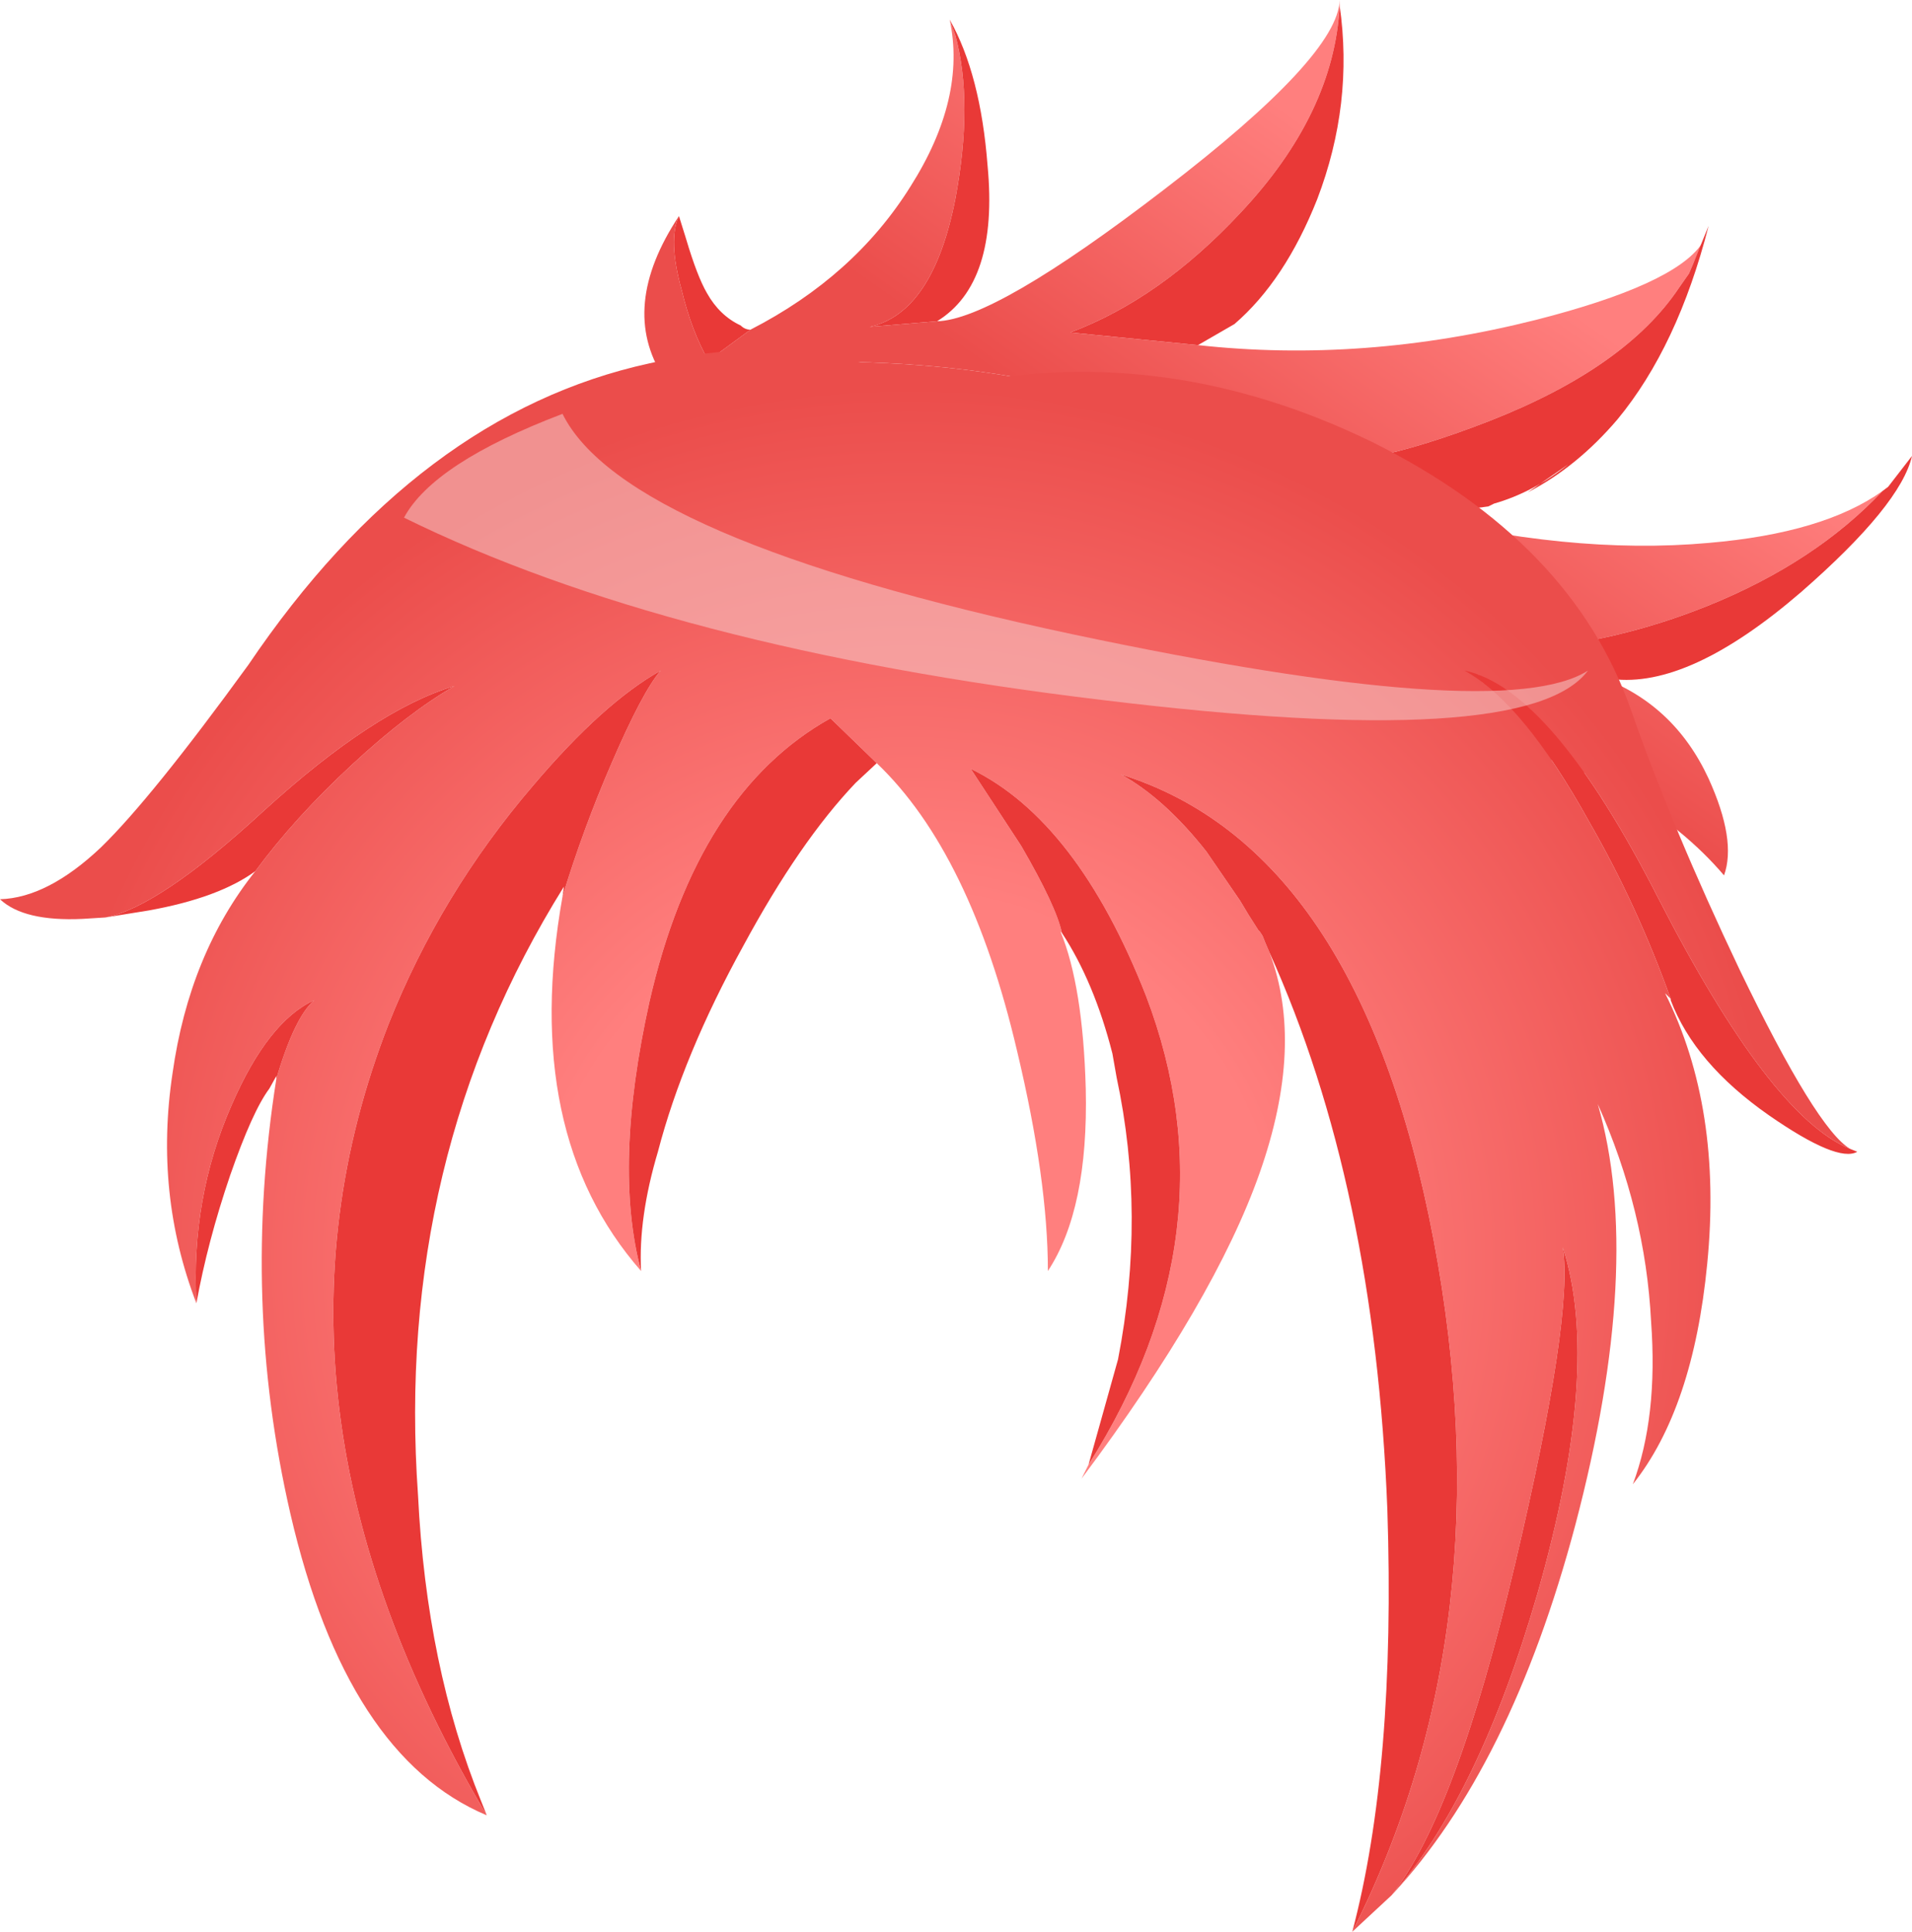 <svg xmlns="http://www.w3.org/2000/svg" xmlns:ffdec="https://www.free-decompiler.com/flash" xmlns:xlink="http://www.w3.org/1999/xlink" ffdec:objectType="frame" width="68.15" height="68.85"><use ffdec:characterId="1" xlink:href="#a" width="68.15" height="68.85"/><defs><radialGradient id="d" cx="0" cy="0" r="819.2" gradientTransform="matrix(.003 -.038 -.038 -.003 26.6 30)" gradientUnits="userSpaceOnUse" spreadMethod="pad"><stop offset=".42" stop-color="#ff7f7e"/><stop offset="1" stop-color="#eb4d4b"/></radialGradient><radialGradient id="e" cx="0" cy="0" r="819.2" gradientTransform="translate(43.7 52.65)scale(0)" gradientUnits="userSpaceOnUse" spreadMethod="pad"><stop offset=".42" stop-color="#ff7f7e"/><stop offset="1" stop-color="#eb4d4b"/></radialGradient><linearGradient id="b" x1="-819.2" x2="819.2" gradientTransform="rotate(124.089 21.92 7.66)scale(-.012 .012)" gradientUnits="userSpaceOnUse" spreadMethod="pad"><stop offset="0" stop-color="#eb4d4b"/><stop offset=".682" stop-color="#ff7f7e"/></linearGradient><linearGradient id="c" x1="-819.2" x2="819.2" gradientTransform="matrix(.007 -.01 -.01 -.007 43.1 -4.5)" gradientUnits="userSpaceOnUse" spreadMethod="pad"><stop offset="0" stop-color="#eb4d4b"/><stop offset=".682" stop-color="#ff7f7e"/></linearGradient><g id="a" fill-rule="evenodd"><path fill="url(#b)" d="m48 11.7-2.75.2q-1.35.7-12.6-3.3L21.7 4.4l-3.85-5.95 6.75-.55q9.5.2 15.9 4.4 5.45 3.55 7.35 8.9z" transform="translate(5.8 15)"/><path fill="url(#c)" d="M17.85-1.55q-1.6-2.5.55-5.75-.4.85.1 2.65.35 1.45.95 2.5l1.5-1.1q3.7-1.9 5.7-5.1 2-3.15 1.4-5.95l.2.55q.65 2.4 0 5.85-.8 4.05-3.05 4.55l2.4-.2q2.05-.05 8.1-4.7Q41.9-13 41.95-15v.2q-.2 3.85-3.55 7.4-2.85 3.05-6.05 4.25l4.55.45q5.9.65 12.05-.9 4.9-1.25 5.9-2.7l-.3.7-.15.35-.35.5Q52.15-1.9 47.3 0q-4.75 1.85-7.15 1.45l1.2.7q1.25.7 2.7 1.1Q50.1 4.8 55.1 4.35 59.2 4 61.3 2.5q-2.4 2.55-6.25 4.1-3.25 1.3-6.6 1.55l2.8.95h-.1q2.7.95 3.95 3.65 1 2.2.55 3.45-1.4-1.65-3.6-2.95-2.1-1.2-4.05-1.55l-.15-.5q-1.9-5.35-7.35-8.9-6.4-4.2-15.9-4.4z" transform="translate(5.8 15)"/><path fill="#e93937" d="M25.25 12.85q-.6-1.05-.95-2.5-.5-1.8-.1-2.65l.25.8q.4 1.35.75 1.95.45.8 1.2 1.15.15.15.35.15zM33.85.7q1.1 1.95 1.35 5.2.4 4.2-1.8 5.55l-2.4.2q2.25-.5 3.05-4.55.65-3.45 0-5.85zM44 11.55l-1.3.75-4.55-.45q3.2-1.2 6.05-4.25 3.35-3.55 3.55-7.4.5 3.5-.8 6.9Q45.8 10 44 11.55M60.35 9.4l.55-1.35q-1.1 4.3-3.25 6.9-1.45 1.7-3.2 2.6l1.45-1q-1.25 1-2.65 1.4l-.2.1-1.9.25h-.25l-1.05-.05q-1.45-.4-2.7-1.1l-1.2-.7q2.4.4 7.15-1.45 4.85-1.9 6.75-4.75l.35-.5zm6.75 8.1.2-.15.85-1.1q-.4 1.75-3.95 4.85-4 3.45-6.75 3.1l-.4-.1-2.8-.95q3.35-.25 6.6-1.55 3.85-1.55 6.25-4.1"/><path fill="url(#d)" d="M17.35-2.05q4.9-1.1 8.7.35l2.35.4Q35.8-2.8 43.1.75q7.15 3.55 9.25 9.6 1.45 4.15 3.85 9.2 2.75 5.7 3.95 6.4Q57.3 24.8 53.3 17q-3.8-7.45-6.9-8.1 2.1 1.15 4.45 5.4 1.7 2.95 2.9 6.3l-.2-.2q2.05 4.1 1.5 9.65-.5 5.15-2.65 7.85.9-2.4.65-5.8-.2-3.95-1.9-7.75 1.65 5.7-.8 15-2.3 8.65-6.55 13.2 3.1-3.5 5.2-10.75 2.3-8.05.9-12.35.4 2.4-1.7 11.3t-4.4 11.8l-1.4 1.3q5.5-10.9 2.9-24.65-2.65-13.95-11.15-16.6 1.55.85 3.05 2.75l1.2 1.75.3.5.35.55.05.05.1.15.1.25.15.35q1.25 3.3-.35 7.85t-6.35 10.9l.25-.5q5.25-8.3 2.05-16.7-2.45-6.25-6.25-8.1l1.8 2.75q1.25 2.15 1.45 3.1L32 18.2q.8 1.95.9 5.6.1 4.3-1.35 6.5 0-3.25-1.1-7.85-1.65-7.05-5-10.25l-1.65-1.6q-4.75 2.65-6.45 10.1-1.3 5.85-.3 9.6-4.3-4.9-2.8-13.35Q15 14.5 16 12.2q1.1-2.55 1.75-3.3-2.05 1.15-4.55 4.1-3.3 3.85-5.15 8.5-5.25 13.45 3.5 28.2-5-2.1-7-10.75-1.75-7.6-.5-15.5.65-2.2 1.35-2.8-1.65.75-2.95 3.75Q1 27.7 1.2 31.45q-1.5-3.9-.85-8.2.6-4.25 2.95-7.2 1.4-1.9 3.45-3.8 2-1.85 3.65-2.8-2.85.85-6.8 4.45-3.75 3.45-5.65 3.8l-.8.05q-2.1.1-2.95-.7 1.7-.05 3.6-1.85 1.8-1.75 5.25-6.5Q9.1-.25 17.35-2.05" transform="translate(5.8 15)"/><path fill="url(#e)" d="m43.6 52.75.2-.2z" transform="translate(5.8 15)"/><path fill="#e93937" d="M56.65 29.3q-2.35-4.25-4.45-5.4 3.1.65 6.9 8.1 4 7.8 6.85 8.95l.25.1q-.7.4-3.15-1.3-2.65-1.85-3.5-4.1v-.05q-1.2-3.35-2.9-6.3m-.95 15.15q1.4 4.3-.9 12.35-2.1 7.25-5.2 10.75 2.3-2.9 4.4-11.8t1.7-11.3M31.25 27.2l-.75.7q-2 2.1-4 5.8-2.15 3.9-3.05 7.35-.7 2.35-.6 4.25-1-3.75.3-9.6 1.7-7.45 6.45-10.1zM43 30.35q-1.5-1.9-3.05-2.75 8.5 2.65 11.15 16.6 2.6 13.75-2.9 24.65Q49.75 63 49.45 53.8q-.45-11.55-4.2-19.85l-.15-.35-.1-.25-.1-.15-.05-.05-.35-.55-.3-.5zm-6.6-.2-1.8-2.75q3.8 1.85 6.25 8.1 3.2 8.4-2.05 16.7l1.05-3.75q1-5.15-.05-10.05l-.15-.85q-.65-2.55-1.8-4.3-.2-.95-1.45-3.1M21.8 27.2q-1 2.3-1.75 4.75l.05-.35q-6.05 9.7-5.2 21.7.3 6.1 2.25 10.9l.2.5q-8.75-14.75-3.5-28.2Q15.7 31.85 19 28q2.5-2.95 4.55-4.1-.65.75-1.75 3.3M9.85 38.35l-.25.45q-.6.8-1.4 3.1-.8 2.35-1.2 4.55-.2-3.75 1.25-7.05 1.3-3 2.95-3.75-.7.6-1.35 2.8zm2.7-11.1q-2.05 1.9-3.45 3.8-1.3.95-3.8 1.4l-1.55.25q1.9-.35 5.65-3.8 3.95-3.6 6.8-4.45-1.65.95-3.65 2.8"/><path fill="#f7d6d5" fill-opacity=".498" d="M39.3 24.95q-15.45-1.85-24.9-6.5 1.05-1.95 5.65-3.7 2.2 4.45 18.15 7.85 15.35 3.25 18.4 1.3-2.15 2.9-17.3 1.05"/></g></defs></svg>